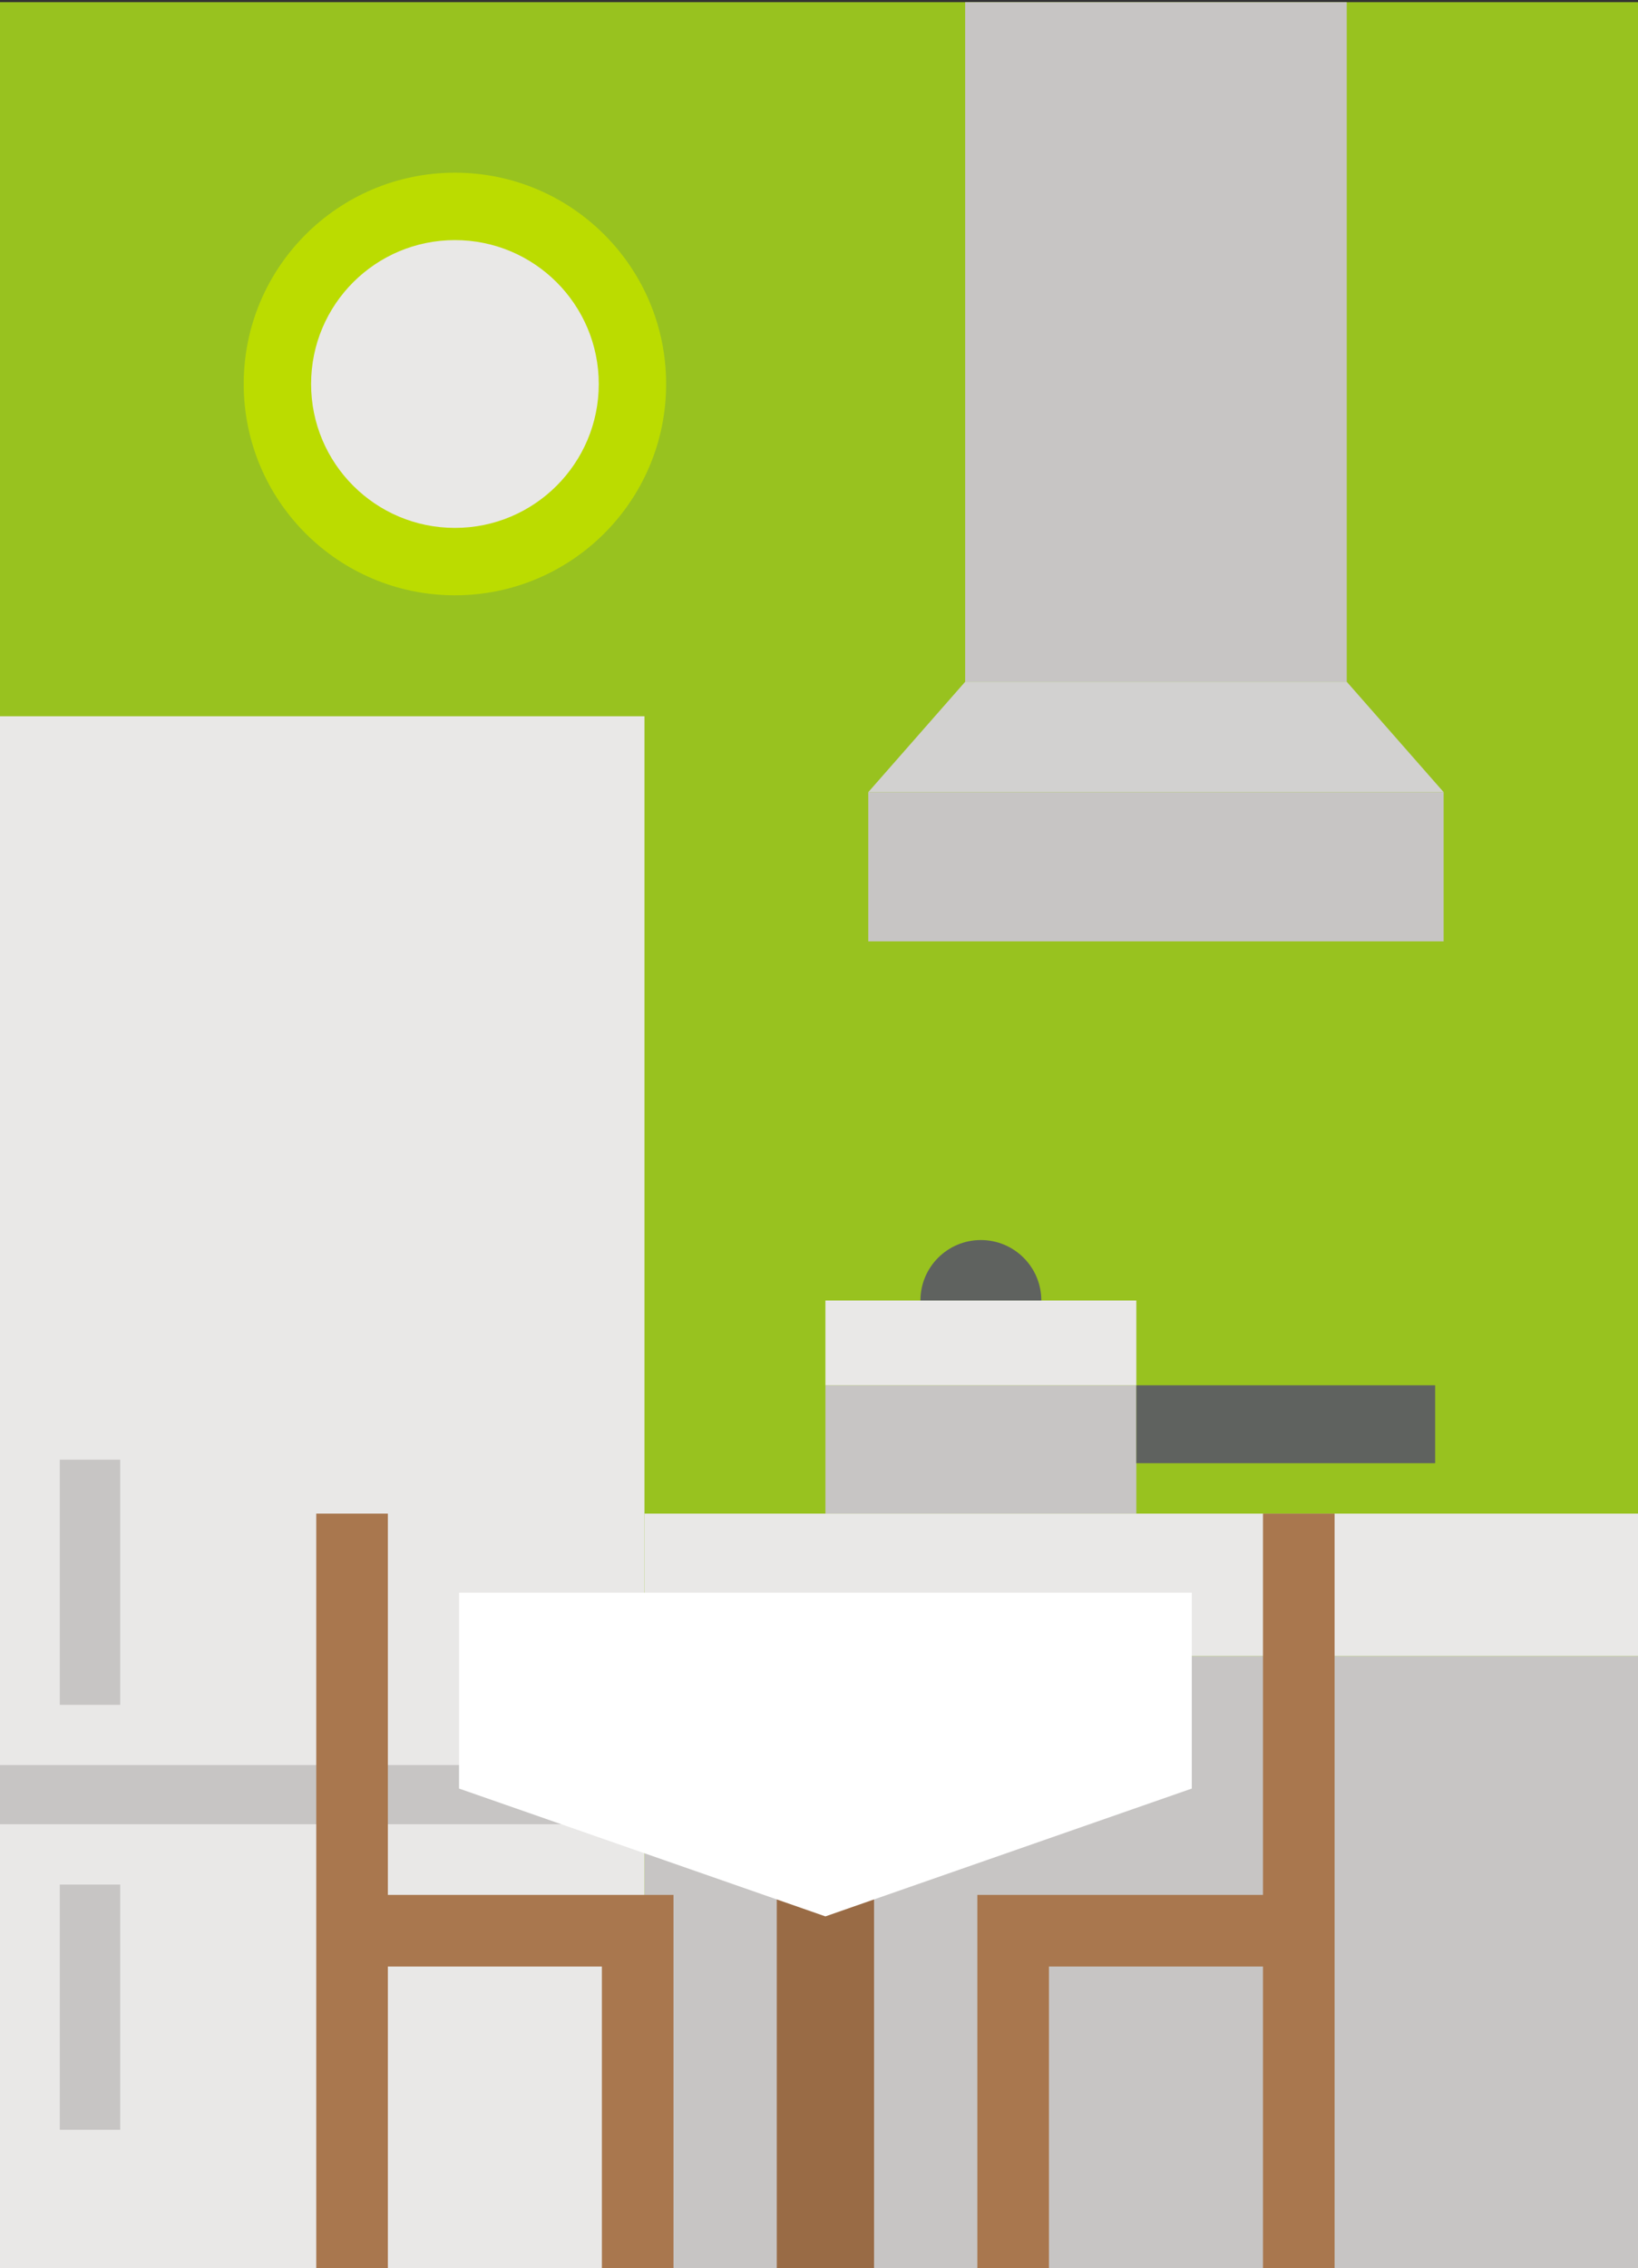 <?xml version="1.0" encoding="UTF-8"?>
<svg width="125px" height="173px" viewBox="0 0 125 173" version="1.1" xmlns="http://www.w3.org/2000/svg" xmlns:xlink="http://www.w3.org/1999/xlink">
    <rect x="0" y="0" width="125" height="173" fill="#333333" stroke="none"/>
    <!-- Generator: Sketch 56.3 (81716) - https://sketch.com -->
    <title>Kitchen</title>
    <desc>Created with Sketch.</desc>
    <g id="Page-1" stroke="none" stroke-width="1" fill="none" fill-rule="evenodd">
        <g id="kitchen">
            <g id="Kitchen" transform="translate(-0.044, 0.165)">
                <polygon id="Fill-16" fill="#98C21F" points="0 173.54 126.067 173.54 126.067 -1.42108547e-14 0 -1.42108547e-14"></polygon>
                <polygon id="Fill-30" fill="#C7C5C4" points="63.033 115.291 86.761 115.291 86.761 105.504 63.033 105.504"></polygon>
                <polygon id="Fill-31" fill="#5F625F" points="86.761 111.447 109.565 111.447 109.565 105.504 86.761 105.504"></polygon>
                <polygon id="Fill-32" fill="#E9E8E7" points="63.033 105.504 86.761 105.504 86.761 99.037 63.033 99.037"></polygon>
                <path d="M74.897,94.424 C72.349,94.424 70.284,96.489 70.284,99.037 L79.51,99.037 C79.51,96.489 77.445,94.424 74.897,94.424" id="Fill-33" fill="#5F625F"></path>
                <polygon id="Fill-34" fill="#C7C5C4" points="49.225 173.54 126.067 173.54 126.067 126.155 49.225 126.155"></polygon>
                <polygon id="Fill-35" fill="#E9E8E7" points="49.225 126.155 126.067 126.155 126.067 115.291 49.225 115.291"></polygon>
                <polygon id="Fill-36" fill="#E9E8E7" points="5.68434189e-14 173.54 49.225 173.54 49.225 54.47 5.68434189e-14 54.47"></polygon>
                <polygon id="Fill-37" fill="#C7C5C4" points="5.68434189e-14 138.983 49.225 138.983 49.225 134.469 5.68434189e-14 134.469"></polygon>
                <polygon id="Fill-38" fill="#C7C5C4" points="4.606 162.29 9.218 162.29 9.218 143.588 4.606 143.588"></polygon>
                <polygon id="Fill-39" fill="#C7C5C4" points="4.606 129.878 9.218 129.878 9.218 111.176 4.606 111.176"></polygon>
                <polyline id="Fill-58" fill="#A9774E" points="96.424 115.291 96.424 144.375 74.627 144.375 74.627 173.54 80.092 173.54 80.092 149.84 96.424 149.84 96.424 173.54 101.889 173.54 101.889 115.291 96.424 115.291"></polyline>
                <polyline id="Fill-59" fill="#A9774E" points="29.643 144.375 29.643 115.291 24.178 115.291 24.178 173.54 29.643 173.54 29.643 149.84 45.975 149.84 45.975 173.54 51.44 173.54 51.44 144.375 29.643 144.375"></polyline>
                <polygon id="Fill-60" fill="#996B45" points="59.322 173.54 66.745 173.54 66.745 138.983 59.322 138.983"></polygon>
                <polyline id="Fill-61" fill="#FFFFFF" points="90.991 136.264 63.033 146.015 35.076 136.264 35.076 121.321 90.991 121.321 90.991 136.264"></polyline>
                <polygon id="Fill-62" fill="#C7C5C4" points="73.698 51.841 102.818 51.841 102.818 -5.68434189e-14 73.698 -5.68434189e-14"></polygon>
                <polygon id="Fill-63" fill="#C7C5C4" points="66.305 71.642 110.211 71.642 110.211 60.258 66.305 60.258"></polygon>
                <polyline id="Fill-64" fill="#D2D1D0" points="66.305 60.258 110.211 60.258 102.818 51.841 73.698 51.841 66.305 60.258"></polyline>
                <path d="M50.878,29.126 C50.878,38.028 43.662,45.244 34.76,45.244 C25.859,45.244 18.642,38.028 18.642,29.126 C18.642,20.225 25.859,13.008 34.76,13.008 C43.662,13.008 50.878,20.225 50.878,29.126" id="Fill-65" fill="#BBDC00"></path>
                <path d="M45.737,29.126 C45.737,35.188 40.822,40.103 34.76,40.103 C28.698,40.103 23.784,35.188 23.784,29.126 C23.784,23.064 28.698,18.15 34.76,18.15 C40.822,18.15 45.737,23.064 45.737,29.126" id="Fill-66" fill="#E9E8E7"></path>
            </g>
        </g>
    </g>
</svg>